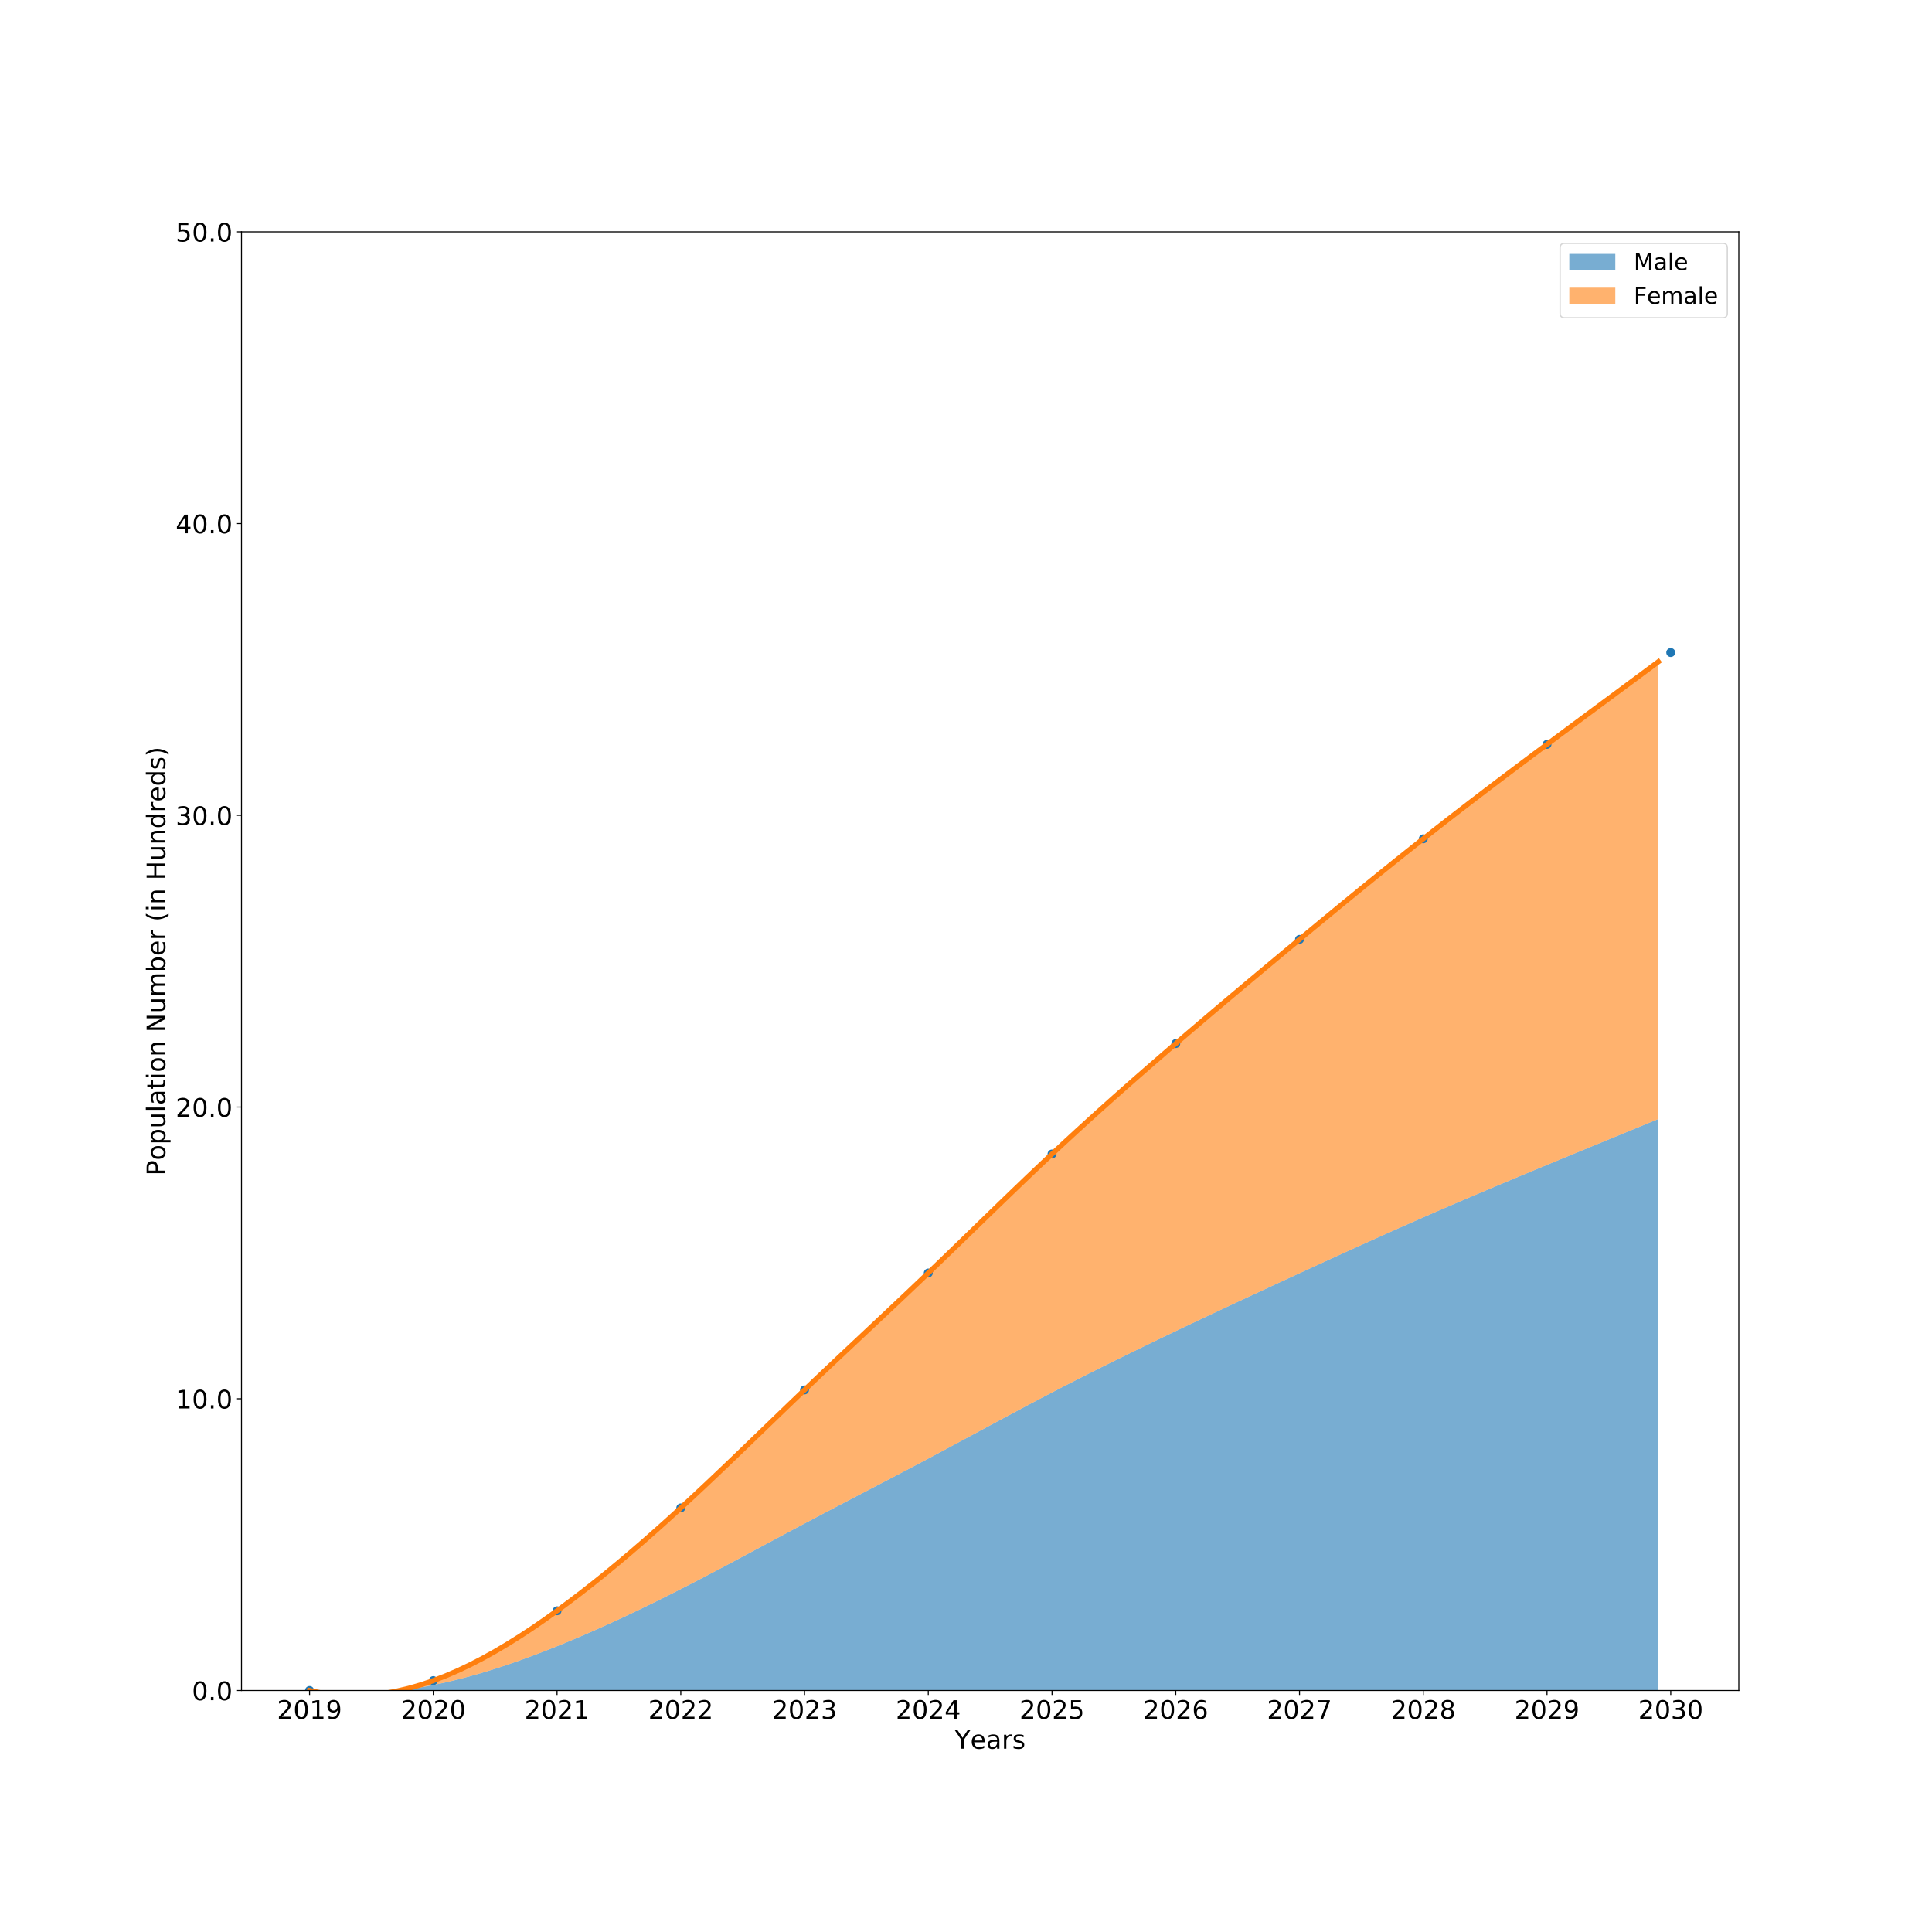 <?xml version="1.0" encoding="utf-8" standalone="no"?>
<!DOCTYPE svg PUBLIC "-//W3C//DTD SVG 1.1//EN"
  "http://www.w3.org/Graphics/SVG/1.1/DTD/svg11.dtd">
<!-- Created with matplotlib (http://matplotlib.org/) -->
<svg height="1512pt" version="1.1" viewBox="0 0 1512 1512" width="1512pt" xmlns="http://www.w3.org/2000/svg" xmlns:xlink="http://www.w3.org/1999/xlink">
 <defs>
  <style type="text/css">
*{stroke-linecap:butt;stroke-linejoin:round;}
  </style>
 </defs>
 <g id="figure_1">
  <g id="patch_1">
   <path d="M 0 1512 
L 1512 1512 
L 1512 0 
L 0 0 
z
" style="fill:#ffffff;"/>
  </g>
  <g id="axes_1">
   <g id="patch_2">
    <path d="M 189 1323 
L 1360.8 1323 
L 1360.8 181.44 
L 189 181.44 
z
" style="fill:#ffffff;"/>
   </g>
   <g id="PolyCollection_1">
    <path clip-path="url(#p3232bfae08)" d="M 242.264 1323 
L 242.264 1323 
L 251.948 1324.112 
L 261.632 1324.846 
L 271.317 1325.217 
L 281.001 1325.236 
L 290.685 1324.917 
L 300.369 1324.272 
L 310.054 1323.316 
L 319.738 1322.059 
L 329.422 1320.517 
L 339.107 1318.7 
L 348.791 1316.623 
L 358.475 1314.298 
L 368.16 1311.739 
L 377.844 1308.957 
L 387.528 1305.967 
L 397.212 1302.781 
L 406.897 1299.411 
L 416.581 1295.872 
L 426.265 1292.175 
L 435.95 1288.335 
L 445.634 1284.361 
L 455.318 1280.262 
L 465.002 1276.043 
L 474.687 1271.71 
L 484.371 1267.268 
L 494.055 1262.723 
L 503.74 1258.08 
L 513.424 1253.346 
L 523.108 1248.525 
L 532.793 1243.624 
L 542.477 1238.648 
L 552.161 1233.609 
L 561.845 1228.517 
L 571.53 1223.383 
L 581.214 1218.218 
L 590.898 1213.033 
L 600.583 1207.839 
L 610.267 1202.648 
L 619.951 1197.47 
L 629.636 1192.317 
L 639.32 1187.195 
L 649.004 1182.102 
L 658.688 1177.03 
L 668.373 1171.971 
L 678.057 1166.918 
L 687.741 1161.864 
L 697.426 1156.802 
L 707.11 1151.724 
L 716.794 1146.623 
L 726.479 1141.492 
L 736.163 1136.326 
L 745.847 1131.132 
L 755.531 1125.92 
L 765.216 1120.7 
L 774.9 1115.481 
L 784.584 1110.272 
L 794.269 1105.085 
L 803.953 1099.927 
L 813.637 1094.809 
L 823.321 1089.741 
L 833.006 1084.73 
L 842.69 1079.775 
L 852.374 1074.872 
L 862.059 1070.018 
L 871.743 1065.209 
L 881.427 1060.442 
L 891.112 1055.713 
L 900.796 1051.018 
L 910.48 1046.355 
L 920.164 1041.72 
L 929.849 1037.109 
L 939.533 1032.52 
L 949.217 1027.953 
L 958.902 1023.405 
L 968.586 1018.875 
L 978.27 1014.361 
L 987.955 1009.862 
L 997.639 1005.376 
L 1007.323 1000.902 
L 1017.007 996.438 
L 1026.692 991.983 
L 1036.376 987.538 
L 1046.06 983.108 
L 1055.745 978.694 
L 1065.429 974.299 
L 1075.113 969.926 
L 1084.798 965.577 
L 1094.482 961.255 
L 1104.166 956.963 
L 1113.85 952.703 
L 1123.535 948.478 
L 1133.219 944.285 
L 1142.903 940.122 
L 1152.588 935.987 
L 1162.272 931.878 
L 1171.956 927.792 
L 1181.64 923.727 
L 1191.325 919.68 
L 1201.009 915.649 
L 1210.693 911.633 
L 1220.378 907.627 
L 1230.062 903.631 
L 1239.746 899.641 
L 1249.431 895.656 
L 1259.115 891.673 
L 1268.799 887.689 
L 1278.483 883.702 
L 1288.168 879.711 
L 1297.852 875.712 
L 1297.852 1323 
L 1297.852 1323 
L 1288.168 1323 
L 1278.483 1323 
L 1268.799 1323 
L 1259.115 1323 
L 1249.431 1323 
L 1239.746 1323 
L 1230.062 1323 
L 1220.378 1323 
L 1210.693 1323 
L 1201.009 1323 
L 1191.325 1323 
L 1181.64 1323 
L 1171.956 1323 
L 1162.272 1323 
L 1152.588 1323 
L 1142.903 1323 
L 1133.219 1323 
L 1123.535 1323 
L 1113.85 1323 
L 1104.166 1323 
L 1094.482 1323 
L 1084.798 1323 
L 1075.113 1323 
L 1065.429 1323 
L 1055.745 1323 
L 1046.06 1323 
L 1036.376 1323 
L 1026.692 1323 
L 1017.007 1323 
L 1007.323 1323 
L 997.639 1323 
L 987.955 1323 
L 978.27 1323 
L 968.586 1323 
L 958.902 1323 
L 949.217 1323 
L 939.533 1323 
L 929.849 1323 
L 920.164 1323 
L 910.48 1323 
L 900.796 1323 
L 891.112 1323 
L 881.427 1323 
L 871.743 1323 
L 862.059 1323 
L 852.374 1323 
L 842.69 1323 
L 833.006 1323 
L 823.321 1323 
L 813.637 1323 
L 803.953 1323 
L 794.269 1323 
L 784.584 1323 
L 774.9 1323 
L 765.216 1323 
L 755.531 1323 
L 745.847 1323 
L 736.163 1323 
L 726.479 1323 
L 716.794 1323 
L 707.11 1323 
L 697.426 1323 
L 687.741 1323 
L 678.057 1323 
L 668.373 1323 
L 658.688 1323 
L 649.004 1323 
L 639.32 1323 
L 629.636 1323 
L 619.951 1323 
L 610.267 1323 
L 600.583 1323 
L 590.898 1323 
L 581.214 1323 
L 571.53 1323 
L 561.845 1323 
L 552.161 1323 
L 542.477 1323 
L 532.793 1323 
L 523.108 1323 
L 513.424 1323 
L 503.74 1323 
L 494.055 1323 
L 484.371 1323 
L 474.687 1323 
L 465.002 1323 
L 455.318 1323 
L 445.634 1323 
L 435.95 1323 
L 426.265 1323 
L 416.581 1323 
L 406.897 1323 
L 397.212 1323 
L 387.528 1323 
L 377.844 1323 
L 368.16 1323 
L 358.475 1323 
L 348.791 1323 
L 339.107 1323 
L 329.422 1323 
L 319.738 1323 
L 310.054 1323 
L 300.369 1323 
L 290.685 1323 
L 281.001 1323 
L 271.317 1323 
L 261.632 1323 
L 251.948 1323 
L 242.264 1323 
z
" style="fill:#1f77b4;fill-opacity:0.6;"/>
   </g>
   <g id="PolyCollection_2">
    <path clip-path="url(#p3232bfae08)" d="M 242.264 1323 
L 242.264 1323 
L 251.948 1325.001 
L 261.632 1326.323 
L 271.317 1326.99 
L 281.001 1327.025 
L 290.685 1326.45 
L 300.369 1325.29 
L 310.054 1323.568 
L 319.738 1321.307 
L 329.422 1318.53 
L 339.107 1315.26 
L 348.791 1311.522 
L 358.475 1307.337 
L 368.16 1302.73 
L 377.844 1297.723 
L 387.528 1292.341 
L 397.212 1286.605 
L 406.897 1280.54 
L 416.581 1274.17 
L 426.265 1267.516 
L 435.95 1260.602 
L 445.634 1253.45 
L 455.318 1246.072 
L 465.002 1238.478 
L 474.687 1230.678 
L 484.371 1222.682 
L 494.055 1214.501 
L 503.74 1206.144 
L 513.424 1197.622 
L 523.108 1188.945 
L 532.793 1180.122 
L 542.477 1171.167 
L 552.161 1162.096 
L 561.845 1152.93 
L 571.53 1143.689 
L 581.214 1134.392 
L 590.898 1125.059 
L 600.583 1115.711 
L 610.267 1106.367 
L 619.951 1097.047 
L 629.636 1087.77 
L 639.32 1078.552 
L 649.004 1069.384 
L 658.688 1060.254 
L 668.373 1051.147 
L 678.057 1042.053 
L 687.741 1032.956 
L 697.426 1023.843 
L 707.11 1014.703 
L 716.794 1005.522 
L 726.479 996.286 
L 736.163 986.987 
L 745.847 977.638 
L 755.531 968.257 
L 765.216 958.86 
L 774.9 949.465 
L 784.584 940.09 
L 794.269 930.752 
L 803.953 921.469 
L 813.637 912.257 
L 823.321 903.134 
L 833.006 894.114 
L 842.69 885.195 
L 852.374 876.37 
L 862.059 867.632 
L 871.743 858.976 
L 881.427 850.395 
L 891.112 841.883 
L 900.796 833.433 
L 910.48 825.039 
L 920.164 816.695 
L 929.849 808.396 
L 939.533 800.136 
L 949.217 791.915 
L 958.902 783.729 
L 968.586 775.575 
L 978.27 767.45 
L 987.955 759.352 
L 997.639 751.277 
L 1007.323 743.224 
L 1017.007 735.188 
L 1026.692 727.169 
L 1036.376 719.169 
L 1046.06 711.195 
L 1055.745 703.249 
L 1065.429 695.339 
L 1075.113 687.467 
L 1084.798 679.639 
L 1094.482 671.859 
L 1104.166 664.134 
L 1113.85 656.466 
L 1123.535 648.86 
L 1133.219 641.312 
L 1142.903 633.819 
L 1152.588 626.377 
L 1162.272 618.98 
L 1171.956 611.625 
L 1181.64 604.308 
L 1191.325 597.024 
L 1201.009 589.769 
L 1210.693 582.539 
L 1220.378 575.329 
L 1230.062 568.135 
L 1239.746 560.954 
L 1249.431 553.781 
L 1259.115 546.611 
L 1268.799 539.44 
L 1278.483 532.264 
L 1288.168 525.08 
L 1297.852 517.882 
L 1297.852 875.712 
L 1297.852 875.712 
L 1288.168 879.711 
L 1278.483 883.702 
L 1268.799 887.689 
L 1259.115 891.673 
L 1249.431 895.656 
L 1239.746 899.641 
L 1230.062 903.631 
L 1220.378 907.627 
L 1210.693 911.633 
L 1201.009 915.649 
L 1191.325 919.68 
L 1181.64 923.727 
L 1171.956 927.792 
L 1162.272 931.878 
L 1152.588 935.987 
L 1142.903 940.122 
L 1133.219 944.285 
L 1123.535 948.478 
L 1113.85 952.703 
L 1104.166 956.963 
L 1094.482 961.255 
L 1084.798 965.577 
L 1075.113 969.926 
L 1065.429 974.299 
L 1055.745 978.694 
L 1046.06 983.108 
L 1036.376 987.538 
L 1026.692 991.983 
L 1017.007 996.438 
L 1007.323 1000.902 
L 997.639 1005.376 
L 987.955 1009.862 
L 978.27 1014.361 
L 968.586 1018.875 
L 958.902 1023.405 
L 949.217 1027.953 
L 939.533 1032.52 
L 929.849 1037.109 
L 920.164 1041.72 
L 910.48 1046.355 
L 900.796 1051.018 
L 891.112 1055.713 
L 881.427 1060.442 
L 871.743 1065.209 
L 862.059 1070.018 
L 852.374 1074.872 
L 842.69 1079.775 
L 833.006 1084.73 
L 823.321 1089.741 
L 813.637 1094.809 
L 803.953 1099.927 
L 794.269 1105.085 
L 784.584 1110.272 
L 774.9 1115.481 
L 765.216 1120.7 
L 755.531 1125.92 
L 745.847 1131.132 
L 736.163 1136.326 
L 726.479 1141.492 
L 716.794 1146.623 
L 707.11 1151.724 
L 697.426 1156.802 
L 687.741 1161.864 
L 678.057 1166.918 
L 668.373 1171.971 
L 658.688 1177.03 
L 649.004 1182.102 
L 639.32 1187.195 
L 629.636 1192.317 
L 619.951 1197.47 
L 610.267 1202.648 
L 600.583 1207.839 
L 590.898 1213.033 
L 581.214 1218.218 
L 571.53 1223.383 
L 561.845 1228.517 
L 552.161 1233.609 
L 542.477 1238.648 
L 532.793 1243.624 
L 523.108 1248.525 
L 513.424 1253.346 
L 503.74 1258.08 
L 494.055 1262.723 
L 484.371 1267.268 
L 474.687 1271.71 
L 465.002 1276.043 
L 455.318 1280.262 
L 445.634 1284.361 
L 435.95 1288.335 
L 426.265 1292.175 
L 416.581 1295.872 
L 406.897 1299.411 
L 397.212 1302.781 
L 387.528 1305.967 
L 377.844 1308.957 
L 368.16 1311.739 
L 358.475 1314.298 
L 348.791 1316.623 
L 339.107 1318.7 
L 329.422 1320.517 
L 319.738 1322.059 
L 310.054 1323.316 
L 300.369 1324.272 
L 290.685 1324.917 
L 281.001 1325.236 
L 271.317 1325.217 
L 261.632 1324.846 
L 251.948 1324.112 
L 242.264 1323 
z
" style="fill:#ff7f0e;fill-opacity:0.6;"/>
   </g>
   <g id="matplotlib.axis_1">
    <g id="xtick_1">
     <g id="line2d_1">
      <defs>
       <path d="M 0 0 
L 0 3.5 
" id="m02eaeec3c6" style="stroke:#000000;stroke-width:0.8;"/>
      </defs>
      <g>
       <use style="stroke:#000000;stroke-width:0.8;" x="242.264" xlink:href="#m02eaeec3c6" y="1323"/>
      </g>
     </g>
     <g id="text_1">
      <!-- 2019 -->
      <defs>
       <path d="M 19.188 8.297 
L 53.609 8.297 
L 53.609 0 
L 7.328 0 
L 7.328 8.297 
Q 12.938 14.109 22.625 23.891 
Q 32.328 33.688 34.812 36.531 
Q 39.547 41.844 41.422 45.531 
Q 43.312 49.219 43.312 52.781 
Q 43.312 58.594 39.234 62.25 
Q 35.156 65.922 28.609 65.922 
Q 23.969 65.922 18.812 64.312 
Q 13.672 62.703 7.812 59.422 
L 7.812 69.391 
Q 13.766 71.781 18.938 73 
Q 24.125 74.219 28.422 74.219 
Q 39.75 74.219 46.484 68.547 
Q 53.219 62.891 53.219 53.422 
Q 53.219 48.922 51.531 44.891 
Q 49.859 40.875 45.406 35.406 
Q 44.188 33.984 37.641 27.219 
Q 31.109 20.453 19.188 8.297 
z
" id="DejaVuSans-32"/>
       <path d="M 31.781 66.406 
Q 24.172 66.406 20.328 58.906 
Q 16.5 51.422 16.5 36.375 
Q 16.5 21.391 20.328 13.891 
Q 24.172 6.391 31.781 6.391 
Q 39.453 6.391 43.281 13.891 
Q 47.125 21.391 47.125 36.375 
Q 47.125 51.422 43.281 58.906 
Q 39.453 66.406 31.781 66.406 
z
M 31.781 74.219 
Q 44.047 74.219 50.516 64.516 
Q 56.984 54.828 56.984 36.375 
Q 56.984 17.969 50.516 8.266 
Q 44.047 -1.422 31.781 -1.422 
Q 19.531 -1.422 13.062 8.266 
Q 6.594 17.969 6.594 36.375 
Q 6.594 54.828 13.062 64.516 
Q 19.531 74.219 31.781 74.219 
z
" id="DejaVuSans-30"/>
       <path d="M 12.406 8.297 
L 28.516 8.297 
L 28.516 63.922 
L 10.984 60.406 
L 10.984 69.391 
L 28.422 72.906 
L 38.281 72.906 
L 38.281 8.297 
L 54.391 8.297 
L 54.391 0 
L 12.406 0 
z
" id="DejaVuSans-31"/>
       <path d="M 10.984 1.516 
L 10.984 10.5 
Q 14.703 8.734 18.5 7.812 
Q 22.312 6.891 25.984 6.891 
Q 35.75 6.891 40.891 13.453 
Q 46.047 20.016 46.781 33.406 
Q 43.953 29.203 39.594 26.953 
Q 35.25 24.703 29.984 24.703 
Q 19.047 24.703 12.672 31.312 
Q 6.297 37.938 6.297 49.422 
Q 6.297 60.641 12.938 67.422 
Q 19.578 74.219 30.609 74.219 
Q 43.266 74.219 49.922 64.516 
Q 56.594 54.828 56.594 36.375 
Q 56.594 19.141 48.406 8.859 
Q 40.234 -1.422 26.422 -1.422 
Q 22.703 -1.422 18.891 -0.688 
Q 15.094 0.047 10.984 1.516 
z
M 30.609 32.422 
Q 37.25 32.422 41.125 36.953 
Q 45.016 41.5 45.016 49.422 
Q 45.016 57.281 41.125 61.844 
Q 37.25 66.406 30.609 66.406 
Q 23.969 66.406 20.094 61.844 
Q 16.219 57.281 16.219 49.422 
Q 16.219 41.5 20.094 36.953 
Q 23.969 32.422 30.609 32.422 
z
" id="DejaVuSans-39"/>
      </defs>
      <g transform="translate(216.814 1345.197)scale(0.2 -0.2)">
       <use xlink:href="#DejaVuSans-32"/>
       <use x="63.623" xlink:href="#DejaVuSans-30"/>
       <use x="127.246" xlink:href="#DejaVuSans-31"/>
       <use x="190.869" xlink:href="#DejaVuSans-39"/>
      </g>
     </g>
    </g>
    <g id="xtick_2">
     <g id="line2d_2">
      <g>
       <use style="stroke:#000000;stroke-width:0.8;" x="339.107" xlink:href="#m02eaeec3c6" y="1323"/>
      </g>
     </g>
     <g id="text_2">
      <!-- 2020 -->
      <g transform="translate(313.657 1345.197)scale(0.2 -0.2)">
       <use xlink:href="#DejaVuSans-32"/>
       <use x="63.623" xlink:href="#DejaVuSans-30"/>
       <use x="127.246" xlink:href="#DejaVuSans-32"/>
       <use x="190.869" xlink:href="#DejaVuSans-30"/>
      </g>
     </g>
    </g>
    <g id="xtick_3">
     <g id="line2d_3">
      <g>
       <use style="stroke:#000000;stroke-width:0.8;" x="435.95" xlink:href="#m02eaeec3c6" y="1323"/>
      </g>
     </g>
     <g id="text_3">
      <!-- 2021 -->
      <g transform="translate(410.5 1345.197)scale(0.2 -0.2)">
       <use xlink:href="#DejaVuSans-32"/>
       <use x="63.623" xlink:href="#DejaVuSans-30"/>
       <use x="127.246" xlink:href="#DejaVuSans-32"/>
       <use x="190.869" xlink:href="#DejaVuSans-31"/>
      </g>
     </g>
    </g>
    <g id="xtick_4">
     <g id="line2d_4">
      <g>
       <use style="stroke:#000000;stroke-width:0.8;" x="532.793" xlink:href="#m02eaeec3c6" y="1323"/>
      </g>
     </g>
     <g id="text_4">
      <!-- 2022 -->
      <g transform="translate(507.343 1345.197)scale(0.2 -0.2)">
       <use xlink:href="#DejaVuSans-32"/>
       <use x="63.623" xlink:href="#DejaVuSans-30"/>
       <use x="127.246" xlink:href="#DejaVuSans-32"/>
       <use x="190.869" xlink:href="#DejaVuSans-32"/>
      </g>
     </g>
    </g>
    <g id="xtick_5">
     <g id="line2d_5">
      <g>
       <use style="stroke:#000000;stroke-width:0.8;" x="629.636" xlink:href="#m02eaeec3c6" y="1323"/>
      </g>
     </g>
     <g id="text_5">
      <!-- 2023 -->
      <defs>
       <path d="M 40.578 39.312 
Q 47.656 37.797 51.625 33 
Q 55.609 28.219 55.609 21.188 
Q 55.609 10.406 48.188 4.484 
Q 40.766 -1.422 27.094 -1.422 
Q 22.516 -1.422 17.656 -0.516 
Q 12.797 0.391 7.625 2.203 
L 7.625 11.719 
Q 11.719 9.328 16.594 8.109 
Q 21.484 6.891 26.812 6.891 
Q 36.078 6.891 40.938 10.547 
Q 45.797 14.203 45.797 21.188 
Q 45.797 27.641 41.281 31.266 
Q 36.766 34.906 28.719 34.906 
L 20.219 34.906 
L 20.219 43.016 
L 29.109 43.016 
Q 36.375 43.016 40.234 45.922 
Q 44.094 48.828 44.094 54.297 
Q 44.094 59.906 40.109 62.906 
Q 36.141 65.922 28.719 65.922 
Q 24.656 65.922 20.016 65.031 
Q 15.375 64.156 9.812 62.312 
L 9.812 71.094 
Q 15.438 72.656 20.344 73.438 
Q 25.25 74.219 29.594 74.219 
Q 40.828 74.219 47.359 69.109 
Q 53.906 64.016 53.906 55.328 
Q 53.906 49.266 50.438 45.094 
Q 46.969 40.922 40.578 39.312 
z
" id="DejaVuSans-33"/>
      </defs>
      <g transform="translate(604.186 1345.197)scale(0.2 -0.2)">
       <use xlink:href="#DejaVuSans-32"/>
       <use x="63.623" xlink:href="#DejaVuSans-30"/>
       <use x="127.246" xlink:href="#DejaVuSans-32"/>
       <use x="190.869" xlink:href="#DejaVuSans-33"/>
      </g>
     </g>
    </g>
    <g id="xtick_6">
     <g id="line2d_6">
      <g>
       <use style="stroke:#000000;stroke-width:0.8;" x="726.479" xlink:href="#m02eaeec3c6" y="1323"/>
      </g>
     </g>
     <g id="text_6">
      <!-- 2024 -->
      <defs>
       <path d="M 37.797 64.312 
L 12.891 25.391 
L 37.797 25.391 
z
M 35.203 72.906 
L 47.609 72.906 
L 47.609 25.391 
L 58.016 25.391 
L 58.016 17.188 
L 47.609 17.188 
L 47.609 0 
L 37.797 0 
L 37.797 17.188 
L 4.891 17.188 
L 4.891 26.703 
z
" id="DejaVuSans-34"/>
      </defs>
      <g transform="translate(701.029 1345.197)scale(0.2 -0.2)">
       <use xlink:href="#DejaVuSans-32"/>
       <use x="63.623" xlink:href="#DejaVuSans-30"/>
       <use x="127.246" xlink:href="#DejaVuSans-32"/>
       <use x="190.869" xlink:href="#DejaVuSans-34"/>
      </g>
     </g>
    </g>
    <g id="xtick_7">
     <g id="line2d_7">
      <g>
       <use style="stroke:#000000;stroke-width:0.8;" x="823.321" xlink:href="#m02eaeec3c6" y="1323"/>
      </g>
     </g>
     <g id="text_7">
      <!-- 2025 -->
      <defs>
       <path d="M 10.797 72.906 
L 49.516 72.906 
L 49.516 64.594 
L 19.828 64.594 
L 19.828 46.734 
Q 21.969 47.469 24.109 47.828 
Q 26.266 48.188 28.422 48.188 
Q 40.625 48.188 47.75 41.5 
Q 54.891 34.812 54.891 23.391 
Q 54.891 11.625 47.562 5.094 
Q 40.234 -1.422 26.906 -1.422 
Q 22.312 -1.422 17.547 -0.641 
Q 12.797 0.141 7.719 1.703 
L 7.719 11.625 
Q 12.109 9.234 16.797 8.062 
Q 21.484 6.891 26.703 6.891 
Q 35.156 6.891 40.078 11.328 
Q 45.016 15.766 45.016 23.391 
Q 45.016 31 40.078 35.438 
Q 35.156 39.891 26.703 39.891 
Q 22.75 39.891 18.812 39.016 
Q 14.891 38.141 10.797 36.281 
z
" id="DejaVuSans-35"/>
      </defs>
      <g transform="translate(797.871 1345.197)scale(0.2 -0.2)">
       <use xlink:href="#DejaVuSans-32"/>
       <use x="63.623" xlink:href="#DejaVuSans-30"/>
       <use x="127.246" xlink:href="#DejaVuSans-32"/>
       <use x="190.869" xlink:href="#DejaVuSans-35"/>
      </g>
     </g>
    </g>
    <g id="xtick_8">
     <g id="line2d_8">
      <g>
       <use style="stroke:#000000;stroke-width:0.8;" x="920.164" xlink:href="#m02eaeec3c6" y="1323"/>
      </g>
     </g>
     <g id="text_8">
      <!-- 2026 -->
      <defs>
       <path d="M 33.016 40.375 
Q 26.375 40.375 22.484 35.828 
Q 18.609 31.297 18.609 23.391 
Q 18.609 15.531 22.484 10.953 
Q 26.375 6.391 33.016 6.391 
Q 39.656 6.391 43.531 10.953 
Q 47.406 15.531 47.406 23.391 
Q 47.406 31.297 43.531 35.828 
Q 39.656 40.375 33.016 40.375 
z
M 52.594 71.297 
L 52.594 62.312 
Q 48.875 64.062 45.094 64.984 
Q 41.312 65.922 37.594 65.922 
Q 27.828 65.922 22.672 59.328 
Q 17.531 52.734 16.797 39.406 
Q 19.672 43.656 24.016 45.922 
Q 28.375 48.188 33.594 48.188 
Q 44.578 48.188 50.953 41.516 
Q 57.328 34.859 57.328 23.391 
Q 57.328 12.156 50.688 5.359 
Q 44.047 -1.422 33.016 -1.422 
Q 20.359 -1.422 13.672 8.266 
Q 6.984 17.969 6.984 36.375 
Q 6.984 53.656 15.188 63.938 
Q 23.391 74.219 37.203 74.219 
Q 40.922 74.219 44.703 73.484 
Q 48.484 72.75 52.594 71.297 
z
" id="DejaVuSans-36"/>
      </defs>
      <g transform="translate(894.714 1345.197)scale(0.2 -0.2)">
       <use xlink:href="#DejaVuSans-32"/>
       <use x="63.623" xlink:href="#DejaVuSans-30"/>
       <use x="127.246" xlink:href="#DejaVuSans-32"/>
       <use x="190.869" xlink:href="#DejaVuSans-36"/>
      </g>
     </g>
    </g>
    <g id="xtick_9">
     <g id="line2d_9">
      <g>
       <use style="stroke:#000000;stroke-width:0.8;" x="1017.007" xlink:href="#m02eaeec3c6" y="1323"/>
      </g>
     </g>
     <g id="text_9">
      <!-- 2027 -->
      <defs>
       <path d="M 8.203 72.906 
L 55.078 72.906 
L 55.078 68.703 
L 28.609 0 
L 18.312 0 
L 43.219 64.594 
L 8.203 64.594 
z
" id="DejaVuSans-37"/>
      </defs>
      <g transform="translate(991.557 1345.197)scale(0.2 -0.2)">
       <use xlink:href="#DejaVuSans-32"/>
       <use x="63.623" xlink:href="#DejaVuSans-30"/>
       <use x="127.246" xlink:href="#DejaVuSans-32"/>
       <use x="190.869" xlink:href="#DejaVuSans-37"/>
      </g>
     </g>
    </g>
    <g id="xtick_10">
     <g id="line2d_10">
      <g>
       <use style="stroke:#000000;stroke-width:0.8;" x="1113.85" xlink:href="#m02eaeec3c6" y="1323"/>
      </g>
     </g>
     <g id="text_10">
      <!-- 2028 -->
      <defs>
       <path d="M 31.781 34.625 
Q 24.75 34.625 20.719 30.859 
Q 16.703 27.094 16.703 20.516 
Q 16.703 13.922 20.719 10.156 
Q 24.75 6.391 31.781 6.391 
Q 38.812 6.391 42.859 10.172 
Q 46.922 13.969 46.922 20.516 
Q 46.922 27.094 42.891 30.859 
Q 38.875 34.625 31.781 34.625 
z
M 21.922 38.812 
Q 15.578 40.375 12.031 44.719 
Q 8.5 49.078 8.5 55.328 
Q 8.5 64.062 14.719 69.141 
Q 20.953 74.219 31.781 74.219 
Q 42.672 74.219 48.875 69.141 
Q 55.078 64.062 55.078 55.328 
Q 55.078 49.078 51.531 44.719 
Q 48 40.375 41.703 38.812 
Q 48.828 37.156 52.797 32.312 
Q 56.781 27.484 56.781 20.516 
Q 56.781 9.906 50.312 4.234 
Q 43.844 -1.422 31.781 -1.422 
Q 19.734 -1.422 13.25 4.234 
Q 6.781 9.906 6.781 20.516 
Q 6.781 27.484 10.781 32.312 
Q 14.797 37.156 21.922 38.812 
z
M 18.312 54.391 
Q 18.312 48.734 21.844 45.562 
Q 25.391 42.391 31.781 42.391 
Q 38.141 42.391 41.719 45.562 
Q 45.312 48.734 45.312 54.391 
Q 45.312 60.062 41.719 63.234 
Q 38.141 66.406 31.781 66.406 
Q 25.391 66.406 21.844 63.234 
Q 18.312 60.062 18.312 54.391 
z
" id="DejaVuSans-38"/>
      </defs>
      <g transform="translate(1088.4 1345.197)scale(0.2 -0.2)">
       <use xlink:href="#DejaVuSans-32"/>
       <use x="63.623" xlink:href="#DejaVuSans-30"/>
       <use x="127.246" xlink:href="#DejaVuSans-32"/>
       <use x="190.869" xlink:href="#DejaVuSans-38"/>
      </g>
     </g>
    </g>
    <g id="xtick_11">
     <g id="line2d_11">
      <g>
       <use style="stroke:#000000;stroke-width:0.8;" x="1210.693" xlink:href="#m02eaeec3c6" y="1323"/>
      </g>
     </g>
     <g id="text_11">
      <!-- 2029 -->
      <g transform="translate(1185.243 1345.197)scale(0.2 -0.2)">
       <use xlink:href="#DejaVuSans-32"/>
       <use x="63.623" xlink:href="#DejaVuSans-30"/>
       <use x="127.246" xlink:href="#DejaVuSans-32"/>
       <use x="190.869" xlink:href="#DejaVuSans-39"/>
      </g>
     </g>
    </g>
    <g id="xtick_12">
     <g id="line2d_12">
      <g>
       <use style="stroke:#000000;stroke-width:0.8;" x="1307.536" xlink:href="#m02eaeec3c6" y="1323"/>
      </g>
     </g>
     <g id="text_12">
      <!-- 2030 -->
      <g transform="translate(1282.086 1345.197)scale(0.2 -0.2)">
       <use xlink:href="#DejaVuSans-32"/>
       <use x="63.623" xlink:href="#DejaVuSans-30"/>
       <use x="127.246" xlink:href="#DejaVuSans-33"/>
       <use x="190.869" xlink:href="#DejaVuSans-30"/>
      </g>
     </g>
    </g>
    <g id="text_13">
     <!-- Years -->
     <defs>
      <path d="M -0.203 72.906 
L 10.406 72.906 
L 30.609 42.922 
L 50.688 72.906 
L 61.281 72.906 
L 35.5 34.719 
L 35.5 0 
L 25.594 0 
L 25.594 34.719 
z
" id="DejaVuSans-59"/>
      <path d="M 56.203 29.594 
L 56.203 25.203 
L 14.891 25.203 
Q 15.484 15.922 20.484 11.062 
Q 25.484 6.203 34.422 6.203 
Q 39.594 6.203 44.453 7.469 
Q 49.312 8.734 54.109 11.281 
L 54.109 2.781 
Q 49.266 0.734 44.188 -0.344 
Q 39.109 -1.422 33.891 -1.422 
Q 20.797 -1.422 13.156 6.188 
Q 5.516 13.812 5.516 26.812 
Q 5.516 40.234 12.766 48.109 
Q 20.016 56 32.328 56 
Q 43.359 56 49.781 48.891 
Q 56.203 41.797 56.203 29.594 
z
M 47.219 32.234 
Q 47.125 39.594 43.094 43.984 
Q 39.062 48.391 32.422 48.391 
Q 24.906 48.391 20.391 44.141 
Q 15.875 39.891 15.188 32.172 
z
" id="DejaVuSans-65"/>
      <path d="M 34.281 27.484 
Q 23.391 27.484 19.188 25 
Q 14.984 22.516 14.984 16.5 
Q 14.984 11.719 18.141 8.906 
Q 21.297 6.109 26.703 6.109 
Q 34.188 6.109 38.703 11.406 
Q 43.219 16.703 43.219 25.484 
L 43.219 27.484 
z
M 52.203 31.203 
L 52.203 0 
L 43.219 0 
L 43.219 8.297 
Q 40.141 3.328 35.547 0.953 
Q 30.953 -1.422 24.312 -1.422 
Q 15.922 -1.422 10.953 3.297 
Q 6 8.016 6 15.922 
Q 6 25.141 12.172 29.828 
Q 18.359 34.516 30.609 34.516 
L 43.219 34.516 
L 43.219 35.406 
Q 43.219 41.609 39.141 45 
Q 35.062 48.391 27.688 48.391 
Q 23 48.391 18.547 47.266 
Q 14.109 46.141 10.016 43.891 
L 10.016 52.203 
Q 14.938 54.109 19.578 55.047 
Q 24.219 56 28.609 56 
Q 40.484 56 46.344 49.844 
Q 52.203 43.703 52.203 31.203 
z
" id="DejaVuSans-61"/>
      <path d="M 41.109 46.297 
Q 39.594 47.172 37.812 47.578 
Q 36.031 48 33.891 48 
Q 26.266 48 22.188 43.047 
Q 18.109 38.094 18.109 28.812 
L 18.109 0 
L 9.078 0 
L 9.078 54.688 
L 18.109 54.688 
L 18.109 46.188 
Q 20.953 51.172 25.484 53.578 
Q 30.031 56 36.531 56 
Q 37.453 56 38.578 55.875 
Q 39.703 55.766 41.062 55.516 
z
" id="DejaVuSans-72"/>
      <path d="M 44.281 53.078 
L 44.281 44.578 
Q 40.484 46.531 36.375 47.5 
Q 32.281 48.484 27.875 48.484 
Q 21.188 48.484 17.844 46.438 
Q 14.5 44.391 14.5 40.281 
Q 14.5 37.156 16.891 35.375 
Q 19.281 33.594 26.516 31.984 
L 29.594 31.297 
Q 39.156 29.25 43.188 25.516 
Q 47.219 21.781 47.219 15.094 
Q 47.219 7.469 41.188 3.016 
Q 35.156 -1.422 24.609 -1.422 
Q 20.219 -1.422 15.453 -0.562 
Q 10.688 0.297 5.422 2 
L 5.422 11.281 
Q 10.406 8.688 15.234 7.391 
Q 20.062 6.109 24.812 6.109 
Q 31.156 6.109 34.562 8.281 
Q 37.984 10.453 37.984 14.406 
Q 37.984 18.062 35.516 20.016 
Q 33.062 21.969 24.703 23.781 
L 21.578 24.516 
Q 13.234 26.266 9.516 29.906 
Q 5.812 33.547 5.812 39.891 
Q 5.812 47.609 11.281 51.797 
Q 16.75 56 26.812 56 
Q 31.781 56 36.172 55.266 
Q 40.578 54.547 44.281 53.078 
z
" id="DejaVuSans-73"/>
     </defs>
     <g transform="translate(747.211 1368.553)scale(0.2 -0.2)">
      <use xlink:href="#DejaVuSans-59"/>
      <use x="60.881" xlink:href="#DejaVuSans-65"/>
      <use x="122.404" xlink:href="#DejaVuSans-61"/>
      <use x="183.684" xlink:href="#DejaVuSans-72"/>
      <use x="224.797" xlink:href="#DejaVuSans-73"/>
     </g>
    </g>
   </g>
   <g id="matplotlib.axis_2">
    <g id="ytick_1">
     <g id="line2d_13">
      <defs>
       <path d="M 0 0 
L -3.5 0 
" id="m463d6f6cd6" style="stroke:#000000;stroke-width:0.8;"/>
      </defs>
      <g>
       <use style="stroke:#000000;stroke-width:0.8;" x="189" xlink:href="#m463d6f6cd6" y="1323"/>
      </g>
     </g>
     <g id="text_14">
      <!-- 0.0 -->
      <defs>
       <path d="M 10.688 12.406 
L 21 12.406 
L 21 0 
L 10.688 0 
z
" id="DejaVuSans-2e"/>
      </defs>
      <g transform="translate(150.194 1330.598)scale(0.2 -0.2)">
       <use xlink:href="#DejaVuSans-30"/>
       <use x="63.623" xlink:href="#DejaVuSans-2e"/>
       <use x="95.41" xlink:href="#DejaVuSans-30"/>
      </g>
     </g>
    </g>
    <g id="ytick_2">
     <g id="line2d_14">
      <g>
       <use style="stroke:#000000;stroke-width:0.8;" x="189" xlink:href="#m463d6f6cd6" y="1094.688"/>
      </g>
     </g>
     <g id="text_15">
      <!-- 10.0 -->
      <g transform="translate(137.469 1102.286)scale(0.2 -0.2)">
       <use xlink:href="#DejaVuSans-31"/>
       <use x="63.623" xlink:href="#DejaVuSans-30"/>
       <use x="127.246" xlink:href="#DejaVuSans-2e"/>
       <use x="159.033" xlink:href="#DejaVuSans-30"/>
      </g>
     </g>
    </g>
    <g id="ytick_3">
     <g id="line2d_15">
      <g>
       <use style="stroke:#000000;stroke-width:0.8;" x="189" xlink:href="#m463d6f6cd6" y="866.376"/>
      </g>
     </g>
     <g id="text_16">
      <!-- 20.0 -->
      <g transform="translate(137.469 873.974)scale(0.2 -0.2)">
       <use xlink:href="#DejaVuSans-32"/>
       <use x="63.623" xlink:href="#DejaVuSans-30"/>
       <use x="127.246" xlink:href="#DejaVuSans-2e"/>
       <use x="159.033" xlink:href="#DejaVuSans-30"/>
      </g>
     </g>
    </g>
    <g id="ytick_4">
     <g id="line2d_16">
      <g>
       <use style="stroke:#000000;stroke-width:0.8;" x="189" xlink:href="#m463d6f6cd6" y="638.064"/>
      </g>
     </g>
     <g id="text_17">
      <!-- 30.0 -->
      <g transform="translate(137.469 645.662)scale(0.2 -0.2)">
       <use xlink:href="#DejaVuSans-33"/>
       <use x="63.623" xlink:href="#DejaVuSans-30"/>
       <use x="127.246" xlink:href="#DejaVuSans-2e"/>
       <use x="159.033" xlink:href="#DejaVuSans-30"/>
      </g>
     </g>
    </g>
    <g id="ytick_5">
     <g id="line2d_17">
      <g>
       <use style="stroke:#000000;stroke-width:0.8;" x="189" xlink:href="#m463d6f6cd6" y="409.752"/>
      </g>
     </g>
     <g id="text_18">
      <!-- 40.0 -->
      <g transform="translate(137.469 417.35)scale(0.2 -0.2)">
       <use xlink:href="#DejaVuSans-34"/>
       <use x="63.623" xlink:href="#DejaVuSans-30"/>
       <use x="127.246" xlink:href="#DejaVuSans-2e"/>
       <use x="159.033" xlink:href="#DejaVuSans-30"/>
      </g>
     </g>
    </g>
    <g id="ytick_6">
     <g id="line2d_18">
      <g>
       <use style="stroke:#000000;stroke-width:0.8;" x="189" xlink:href="#m463d6f6cd6" y="181.44"/>
      </g>
     </g>
     <g id="text_19">
      <!-- 50.0 -->
      <g transform="translate(137.469 189.038)scale(0.2 -0.2)">
       <use xlink:href="#DejaVuSans-35"/>
       <use x="63.623" xlink:href="#DejaVuSans-30"/>
       <use x="127.246" xlink:href="#DejaVuSans-2e"/>
       <use x="159.033" xlink:href="#DejaVuSans-30"/>
      </g>
     </g>
    </g>
    <g id="text_20">
     <!-- Population Number (in Hundreds) -->
     <defs>
      <path d="M 19.672 64.797 
L 19.672 37.406 
L 32.078 37.406 
Q 38.969 37.406 42.719 40.969 
Q 46.484 44.531 46.484 51.125 
Q 46.484 57.672 42.719 61.234 
Q 38.969 64.797 32.078 64.797 
z
M 9.812 72.906 
L 32.078 72.906 
Q 44.344 72.906 50.609 67.359 
Q 56.891 61.812 56.891 51.125 
Q 56.891 40.328 50.609 34.812 
Q 44.344 29.297 32.078 29.297 
L 19.672 29.297 
L 19.672 0 
L 9.812 0 
z
" id="DejaVuSans-50"/>
      <path d="M 30.609 48.391 
Q 23.391 48.391 19.188 42.75 
Q 14.984 37.109 14.984 27.297 
Q 14.984 17.484 19.156 11.844 
Q 23.344 6.203 30.609 6.203 
Q 37.797 6.203 41.984 11.859 
Q 46.188 17.531 46.188 27.297 
Q 46.188 37.016 41.984 42.703 
Q 37.797 48.391 30.609 48.391 
z
M 30.609 56 
Q 42.328 56 49.016 48.375 
Q 55.719 40.766 55.719 27.297 
Q 55.719 13.875 49.016 6.219 
Q 42.328 -1.422 30.609 -1.422 
Q 18.844 -1.422 12.172 6.219 
Q 5.516 13.875 5.516 27.297 
Q 5.516 40.766 12.172 48.375 
Q 18.844 56 30.609 56 
z
" id="DejaVuSans-6f"/>
      <path d="M 18.109 8.203 
L 18.109 -20.797 
L 9.078 -20.797 
L 9.078 54.688 
L 18.109 54.688 
L 18.109 46.391 
Q 20.953 51.266 25.266 53.625 
Q 29.594 56 35.594 56 
Q 45.562 56 51.781 48.094 
Q 58.016 40.188 58.016 27.297 
Q 58.016 14.406 51.781 6.484 
Q 45.562 -1.422 35.594 -1.422 
Q 29.594 -1.422 25.266 0.953 
Q 20.953 3.328 18.109 8.203 
z
M 48.688 27.297 
Q 48.688 37.203 44.609 42.844 
Q 40.531 48.484 33.406 48.484 
Q 26.266 48.484 22.188 42.844 
Q 18.109 37.203 18.109 27.297 
Q 18.109 17.391 22.188 11.75 
Q 26.266 6.109 33.406 6.109 
Q 40.531 6.109 44.609 11.75 
Q 48.688 17.391 48.688 27.297 
z
" id="DejaVuSans-70"/>
      <path d="M 8.5 21.578 
L 8.5 54.688 
L 17.484 54.688 
L 17.484 21.922 
Q 17.484 14.156 20.5 10.266 
Q 23.531 6.391 29.594 6.391 
Q 36.859 6.391 41.078 11.031 
Q 45.312 15.672 45.312 23.688 
L 45.312 54.688 
L 54.297 54.688 
L 54.297 0 
L 45.312 0 
L 45.312 8.406 
Q 42.047 3.422 37.719 1 
Q 33.406 -1.422 27.688 -1.422 
Q 18.266 -1.422 13.375 4.438 
Q 8.5 10.297 8.5 21.578 
z
M 31.109 56 
z
" id="DejaVuSans-75"/>
      <path d="M 9.422 75.984 
L 18.406 75.984 
L 18.406 0 
L 9.422 0 
z
" id="DejaVuSans-6c"/>
      <path d="M 18.312 70.219 
L 18.312 54.688 
L 36.812 54.688 
L 36.812 47.703 
L 18.312 47.703 
L 18.312 18.016 
Q 18.312 11.328 20.141 9.422 
Q 21.969 7.516 27.594 7.516 
L 36.812 7.516 
L 36.812 0 
L 27.594 0 
Q 17.188 0 13.234 3.875 
Q 9.281 7.766 9.281 18.016 
L 9.281 47.703 
L 2.688 47.703 
L 2.688 54.688 
L 9.281 54.688 
L 9.281 70.219 
z
" id="DejaVuSans-74"/>
      <path d="M 9.422 54.688 
L 18.406 54.688 
L 18.406 0 
L 9.422 0 
z
M 9.422 75.984 
L 18.406 75.984 
L 18.406 64.594 
L 9.422 64.594 
z
" id="DejaVuSans-69"/>
      <path d="M 54.891 33.016 
L 54.891 0 
L 45.906 0 
L 45.906 32.719 
Q 45.906 40.484 42.875 44.328 
Q 39.844 48.188 33.797 48.188 
Q 26.516 48.188 22.312 43.547 
Q 18.109 38.922 18.109 30.906 
L 18.109 0 
L 9.078 0 
L 9.078 54.688 
L 18.109 54.688 
L 18.109 46.188 
Q 21.344 51.125 25.703 53.562 
Q 30.078 56 35.797 56 
Q 45.219 56 50.047 50.172 
Q 54.891 44.344 54.891 33.016 
z
" id="DejaVuSans-6e"/>
      <path id="DejaVuSans-20"/>
      <path d="M 9.812 72.906 
L 23.094 72.906 
L 55.422 11.922 
L 55.422 72.906 
L 64.984 72.906 
L 64.984 0 
L 51.703 0 
L 19.391 60.984 
L 19.391 0 
L 9.812 0 
z
" id="DejaVuSans-4e"/>
      <path d="M 52 44.188 
Q 55.375 50.25 60.062 53.125 
Q 64.75 56 71.094 56 
Q 79.641 56 84.281 50.016 
Q 88.922 44.047 88.922 33.016 
L 88.922 0 
L 79.891 0 
L 79.891 32.719 
Q 79.891 40.578 77.094 44.375 
Q 74.312 48.188 68.609 48.188 
Q 61.625 48.188 57.562 43.547 
Q 53.516 38.922 53.516 30.906 
L 53.516 0 
L 44.484 0 
L 44.484 32.719 
Q 44.484 40.625 41.703 44.406 
Q 38.922 48.188 33.109 48.188 
Q 26.219 48.188 22.156 43.531 
Q 18.109 38.875 18.109 30.906 
L 18.109 0 
L 9.078 0 
L 9.078 54.688 
L 18.109 54.688 
L 18.109 46.188 
Q 21.188 51.219 25.484 53.609 
Q 29.781 56 35.688 56 
Q 41.656 56 45.828 52.969 
Q 50 49.953 52 44.188 
z
" id="DejaVuSans-6d"/>
      <path d="M 48.688 27.297 
Q 48.688 37.203 44.609 42.844 
Q 40.531 48.484 33.406 48.484 
Q 26.266 48.484 22.188 42.844 
Q 18.109 37.203 18.109 27.297 
Q 18.109 17.391 22.188 11.75 
Q 26.266 6.109 33.406 6.109 
Q 40.531 6.109 44.609 11.75 
Q 48.688 17.391 48.688 27.297 
z
M 18.109 46.391 
Q 20.953 51.266 25.266 53.625 
Q 29.594 56 35.594 56 
Q 45.562 56 51.781 48.094 
Q 58.016 40.188 58.016 27.297 
Q 58.016 14.406 51.781 6.484 
Q 45.562 -1.422 35.594 -1.422 
Q 29.594 -1.422 25.266 0.953 
Q 20.953 3.328 18.109 8.203 
L 18.109 0 
L 9.078 0 
L 9.078 75.984 
L 18.109 75.984 
z
" id="DejaVuSans-62"/>
      <path d="M 31 75.875 
Q 24.469 64.656 21.281 53.656 
Q 18.109 42.672 18.109 31.391 
Q 18.109 20.125 21.312 9.062 
Q 24.516 -2 31 -13.188 
L 23.188 -13.188 
Q 15.875 -1.703 12.234 9.375 
Q 8.594 20.453 8.594 31.391 
Q 8.594 42.281 12.203 53.312 
Q 15.828 64.359 23.188 75.875 
z
" id="DejaVuSans-28"/>
      <path d="M 9.812 72.906 
L 19.672 72.906 
L 19.672 43.016 
L 55.516 43.016 
L 55.516 72.906 
L 65.375 72.906 
L 65.375 0 
L 55.516 0 
L 55.516 34.719 
L 19.672 34.719 
L 19.672 0 
L 9.812 0 
z
" id="DejaVuSans-48"/>
      <path d="M 45.406 46.391 
L 45.406 75.984 
L 54.391 75.984 
L 54.391 0 
L 45.406 0 
L 45.406 8.203 
Q 42.578 3.328 38.25 0.953 
Q 33.938 -1.422 27.875 -1.422 
Q 17.969 -1.422 11.734 6.484 
Q 5.516 14.406 5.516 27.297 
Q 5.516 40.188 11.734 48.094 
Q 17.969 56 27.875 56 
Q 33.938 56 38.25 53.625 
Q 42.578 51.266 45.406 46.391 
z
M 14.797 27.297 
Q 14.797 17.391 18.875 11.75 
Q 22.953 6.109 30.078 6.109 
Q 37.203 6.109 41.297 11.75 
Q 45.406 17.391 45.406 27.297 
Q 45.406 37.203 41.297 42.844 
Q 37.203 48.484 30.078 48.484 
Q 22.953 48.484 18.875 42.844 
Q 14.797 37.203 14.797 27.297 
z
" id="DejaVuSans-64"/>
      <path d="M 8.016 75.875 
L 15.828 75.875 
Q 23.141 64.359 26.781 53.312 
Q 30.422 42.281 30.422 31.391 
Q 30.422 20.453 26.781 9.375 
Q 23.141 -1.703 15.828 -13.188 
L 8.016 -13.188 
Q 14.5 -2 17.703 9.062 
Q 20.906 20.125 20.906 31.391 
Q 20.906 42.672 17.703 53.656 
Q 14.5 64.656 8.016 75.875 
z
" id="DejaVuSans-29"/>
     </defs>
     <g transform="translate(129.309 920.098)rotate(-90)scale(0.2 -0.2)">
      <use xlink:href="#DejaVuSans-50"/>
      <use x="60.256" xlink:href="#DejaVuSans-6f"/>
      <use x="121.438" xlink:href="#DejaVuSans-70"/>
      <use x="184.914" xlink:href="#DejaVuSans-75"/>
      <use x="248.293" xlink:href="#DejaVuSans-6c"/>
      <use x="276.076" xlink:href="#DejaVuSans-61"/>
      <use x="337.355" xlink:href="#DejaVuSans-74"/>
      <use x="376.564" xlink:href="#DejaVuSans-69"/>
      <use x="404.348" xlink:href="#DejaVuSans-6f"/>
      <use x="465.529" xlink:href="#DejaVuSans-6e"/>
      <use x="528.908" xlink:href="#DejaVuSans-20"/>
      <use x="560.695" xlink:href="#DejaVuSans-4e"/>
      <use x="635.5" xlink:href="#DejaVuSans-75"/>
      <use x="698.879" xlink:href="#DejaVuSans-6d"/>
      <use x="796.291" xlink:href="#DejaVuSans-62"/>
      <use x="859.768" xlink:href="#DejaVuSans-65"/>
      <use x="921.291" xlink:href="#DejaVuSans-72"/>
      <use x="962.404" xlink:href="#DejaVuSans-20"/>
      <use x="994.191" xlink:href="#DejaVuSans-28"/>
      <use x="1033.205" xlink:href="#DejaVuSans-69"/>
      <use x="1060.988" xlink:href="#DejaVuSans-6e"/>
      <use x="1124.367" xlink:href="#DejaVuSans-20"/>
      <use x="1156.154" xlink:href="#DejaVuSans-48"/>
      <use x="1231.35" xlink:href="#DejaVuSans-75"/>
      <use x="1294.729" xlink:href="#DejaVuSans-6e"/>
      <use x="1358.107" xlink:href="#DejaVuSans-64"/>
      <use x="1421.584" xlink:href="#DejaVuSans-72"/>
      <use x="1462.666" xlink:href="#DejaVuSans-65"/>
      <use x="1524.189" xlink:href="#DejaVuSans-64"/>
      <use x="1587.666" xlink:href="#DejaVuSans-73"/>
      <use x="1639.766" xlink:href="#DejaVuSans-29"/>
     </g>
    </g>
   </g>
   <g id="line2d_19">
    <defs>
     <path d="M 0 3 
C 0.796 3 1.559 2.684 2.121 2.121 
C 2.684 1.559 3 0.796 3 0 
C 3 -0.796 2.684 -1.559 2.121 -2.121 
C 1.559 -2.684 0.796 -3 0 -3 
C -0.796 -3 -1.559 -2.684 -2.121 -2.121 
C -2.684 -1.559 -3 -0.796 -3 0 
C -3 0.796 -2.684 1.559 -2.121 2.121 
C -1.559 2.684 -0.796 3 0 3 
z
" id="m73386c90c6" style="stroke:#1f77b4;"/>
    </defs>
    <g clip-path="url(#p3232bfae08)">
     <use style="fill:#1f77b4;stroke:#1f77b4;" x="242.264" xlink:href="#m73386c90c6" y="1323"/>
     <use style="fill:#1f77b4;stroke:#1f77b4;" x="339.107" xlink:href="#m73386c90c6" y="1315.26"/>
     <use style="fill:#1f77b4;stroke:#1f77b4;" x="435.95" xlink:href="#m73386c90c6" y="1260.602"/>
     <use style="fill:#1f77b4;stroke:#1f77b4;" x="532.793" xlink:href="#m73386c90c6" y="1180.122"/>
     <use style="fill:#1f77b4;stroke:#1f77b4;" x="629.636" xlink:href="#m73386c90c6" y="1087.77"/>
     <use style="fill:#1f77b4;stroke:#1f77b4;" x="726.479" xlink:href="#m73386c90c6" y="996.286"/>
     <use style="fill:#1f77b4;stroke:#1f77b4;" x="823.321" xlink:href="#m73386c90c6" y="903.134"/>
     <use style="fill:#1f77b4;stroke:#1f77b4;" x="920.164" xlink:href="#m73386c90c6" y="816.695"/>
     <use style="fill:#1f77b4;stroke:#1f77b4;" x="1017.007" xlink:href="#m73386c90c6" y="735.188"/>
     <use style="fill:#1f77b4;stroke:#1f77b4;" x="1113.85" xlink:href="#m73386c90c6" y="656.466"/>
     <use style="fill:#1f77b4;stroke:#1f77b4;" x="1210.693" xlink:href="#m73386c90c6" y="582.539"/>
     <use style="fill:#1f77b4;stroke:#1f77b4;" x="1307.536" xlink:href="#m73386c90c6" y="510.666"/>
    </g>
   </g>
   <g id="line2d_20">
    <path clip-path="url(#p3232bfae08)" d="M 242.264 1323 
L 251.948 1325.001 
L 261.632 1326.323 
L 271.317 1326.99 
L 281.001 1327.025 
L 290.685 1326.45 
L 300.369 1325.29 
L 310.054 1323.568 
L 319.738 1321.307 
L 329.422 1318.53 
L 339.107 1315.26 
L 348.791 1311.522 
L 358.475 1307.337 
L 368.16 1302.73 
L 377.844 1297.723 
L 387.528 1292.341 
L 397.212 1286.605 
L 406.897 1280.54 
L 416.581 1274.17 
L 426.265 1267.516 
L 435.95 1260.602 
L 445.634 1253.45 
L 455.318 1246.072 
L 465.002 1238.478 
L 474.687 1230.678 
L 484.371 1222.682 
L 494.055 1214.501 
L 503.74 1206.144 
L 513.424 1197.622 
L 523.108 1188.945 
L 532.793 1180.122 
L 542.477 1171.167 
L 552.161 1162.096 
L 561.845 1152.93 
L 571.53 1143.689 
L 581.214 1134.392 
L 590.898 1125.059 
L 600.583 1115.711 
L 610.267 1106.367 
L 619.951 1097.047 
L 629.636 1087.77 
L 639.32 1078.552 
L 649.004 1069.384 
L 658.688 1060.254 
L 668.373 1051.147 
L 678.057 1042.053 
L 687.741 1032.956 
L 697.426 1023.843 
L 707.11 1014.703 
L 716.794 1005.522 
L 726.479 996.286 
L 736.163 986.987 
L 745.847 977.638 
L 755.531 968.257 
L 765.216 958.86 
L 774.9 949.465 
L 784.584 940.09 
L 794.269 930.752 
L 803.953 921.469 
L 813.637 912.257 
L 823.321 903.134 
L 833.006 894.114 
L 842.69 885.195 
L 852.374 876.37 
L 862.059 867.632 
L 871.743 858.976 
L 881.427 850.395 
L 891.112 841.883 
L 900.796 833.433 
L 910.48 825.039 
L 920.164 816.695 
L 929.849 808.396 
L 939.533 800.136 
L 949.217 791.915 
L 958.902 783.729 
L 968.586 775.575 
L 978.27 767.45 
L 987.955 759.352 
L 997.639 751.277 
L 1007.323 743.224 
L 1017.007 735.188 
L 1026.692 727.169 
L 1036.376 719.169 
L 1046.06 711.195 
L 1055.745 703.249 
L 1065.429 695.339 
L 1075.113 687.467 
L 1084.798 679.639 
L 1094.482 671.859 
L 1104.166 664.134 
L 1113.85 656.466 
L 1123.535 648.86 
L 1133.219 641.312 
L 1142.903 633.819 
L 1152.588 626.377 
L 1162.272 618.98 
L 1171.956 611.625 
L 1181.64 604.308 
L 1191.325 597.024 
L 1201.009 589.769 
L 1210.693 582.539 
L 1220.378 575.329 
L 1230.062 568.135 
L 1239.746 560.954 
L 1249.431 553.781 
L 1259.115 546.611 
L 1268.799 539.44 
L 1278.483 532.264 
L 1288.168 525.08 
L 1297.852 517.882 
" style="fill:none;stroke:#ff7f0e;stroke-linecap:square;stroke-width:4;"/>
   </g>
   <g id="patch_3">
    <path d="M 189 1323 
L 189 181.44 
" style="fill:none;stroke:#000000;stroke-linecap:square;stroke-linejoin:miter;stroke-width:0.8;"/>
   </g>
   <g id="patch_4">
    <path d="M 1360.8 1323 
L 1360.8 181.44 
" style="fill:none;stroke:#000000;stroke-linecap:square;stroke-linejoin:miter;stroke-width:0.8;"/>
   </g>
   <g id="patch_5">
    <path d="M 189 1323 
L 1360.8 1323 
" style="fill:none;stroke:#000000;stroke-linecap:square;stroke-linejoin:miter;stroke-width:0.8;"/>
   </g>
   <g id="patch_6">
    <path d="M 189 181.44 
L 1360.8 181.44 
" style="fill:none;stroke:#000000;stroke-linecap:square;stroke-linejoin:miter;stroke-width:0.8;"/>
   </g>
   <g id="legend_1">
    <g id="patch_7">
     <path d="M 1224.546 248.681 
L 1348.2 248.681 
Q 1351.8 248.681 1351.8 245.081 
L 1351.8 194.04 
Q 1351.8 190.44 1348.2 190.44 
L 1224.546 190.44 
Q 1220.946 190.44 1220.946 194.04 
L 1220.946 245.081 
Q 1220.946 248.681 1224.546 248.681 
z
" style="fill:#ffffff;opacity:0.8;stroke:#cccccc;stroke-linejoin:miter;"/>
    </g>
    <g id="patch_8">
     <path d="M 1228.146 211.317 
L 1264.146 211.317 
L 1264.146 198.717 
L 1228.146 198.717 
z
" style="fill:#1f77b4;opacity:0.6;"/>
    </g>
    <g id="text_21">
     <!-- Male -->
     <defs>
      <path d="M 9.812 72.906 
L 24.516 72.906 
L 43.109 23.297 
L 61.812 72.906 
L 76.516 72.906 
L 76.516 0 
L 66.891 0 
L 66.891 64.016 
L 48.094 14.016 
L 38.188 14.016 
L 19.391 64.016 
L 19.391 0 
L 9.812 0 
z
" id="DejaVuSans-4d"/>
     </defs>
     <g transform="translate(1278.546 211.317)scale(0.18 -0.18)">
      <use xlink:href="#DejaVuSans-4d"/>
      <use x="86.279" xlink:href="#DejaVuSans-61"/>
      <use x="147.559" xlink:href="#DejaVuSans-6c"/>
      <use x="175.342" xlink:href="#DejaVuSans-65"/>
     </g>
    </g>
    <g id="patch_9">
     <path d="M 1228.146 237.738 
L 1264.146 237.738 
L 1264.146 225.138 
L 1228.146 225.138 
z
" style="fill:#ff7f0e;opacity:0.6;"/>
    </g>
    <g id="text_22">
     <!-- Female -->
     <defs>
      <path d="M 9.812 72.906 
L 51.703 72.906 
L 51.703 64.594 
L 19.672 64.594 
L 19.672 43.109 
L 48.578 43.109 
L 48.578 34.812 
L 19.672 34.812 
L 19.672 0 
L 9.812 0 
z
" id="DejaVuSans-46"/>
     </defs>
     <g transform="translate(1278.546 237.738)scale(0.18 -0.18)">
      <use xlink:href="#DejaVuSans-46"/>
      <use x="57.441" xlink:href="#DejaVuSans-65"/>
      <use x="118.965" xlink:href="#DejaVuSans-6d"/>
      <use x="216.377" xlink:href="#DejaVuSans-61"/>
      <use x="277.656" xlink:href="#DejaVuSans-6c"/>
      <use x="305.439" xlink:href="#DejaVuSans-65"/>
     </g>
    </g>
   </g>
  </g>
 </g>
 <defs>
  <clipPath id="p3232bfae08">
   <rect height="1141.56" width="1171.8" x="189" y="181.44"/>
  </clipPath>
 </defs>
</svg>
